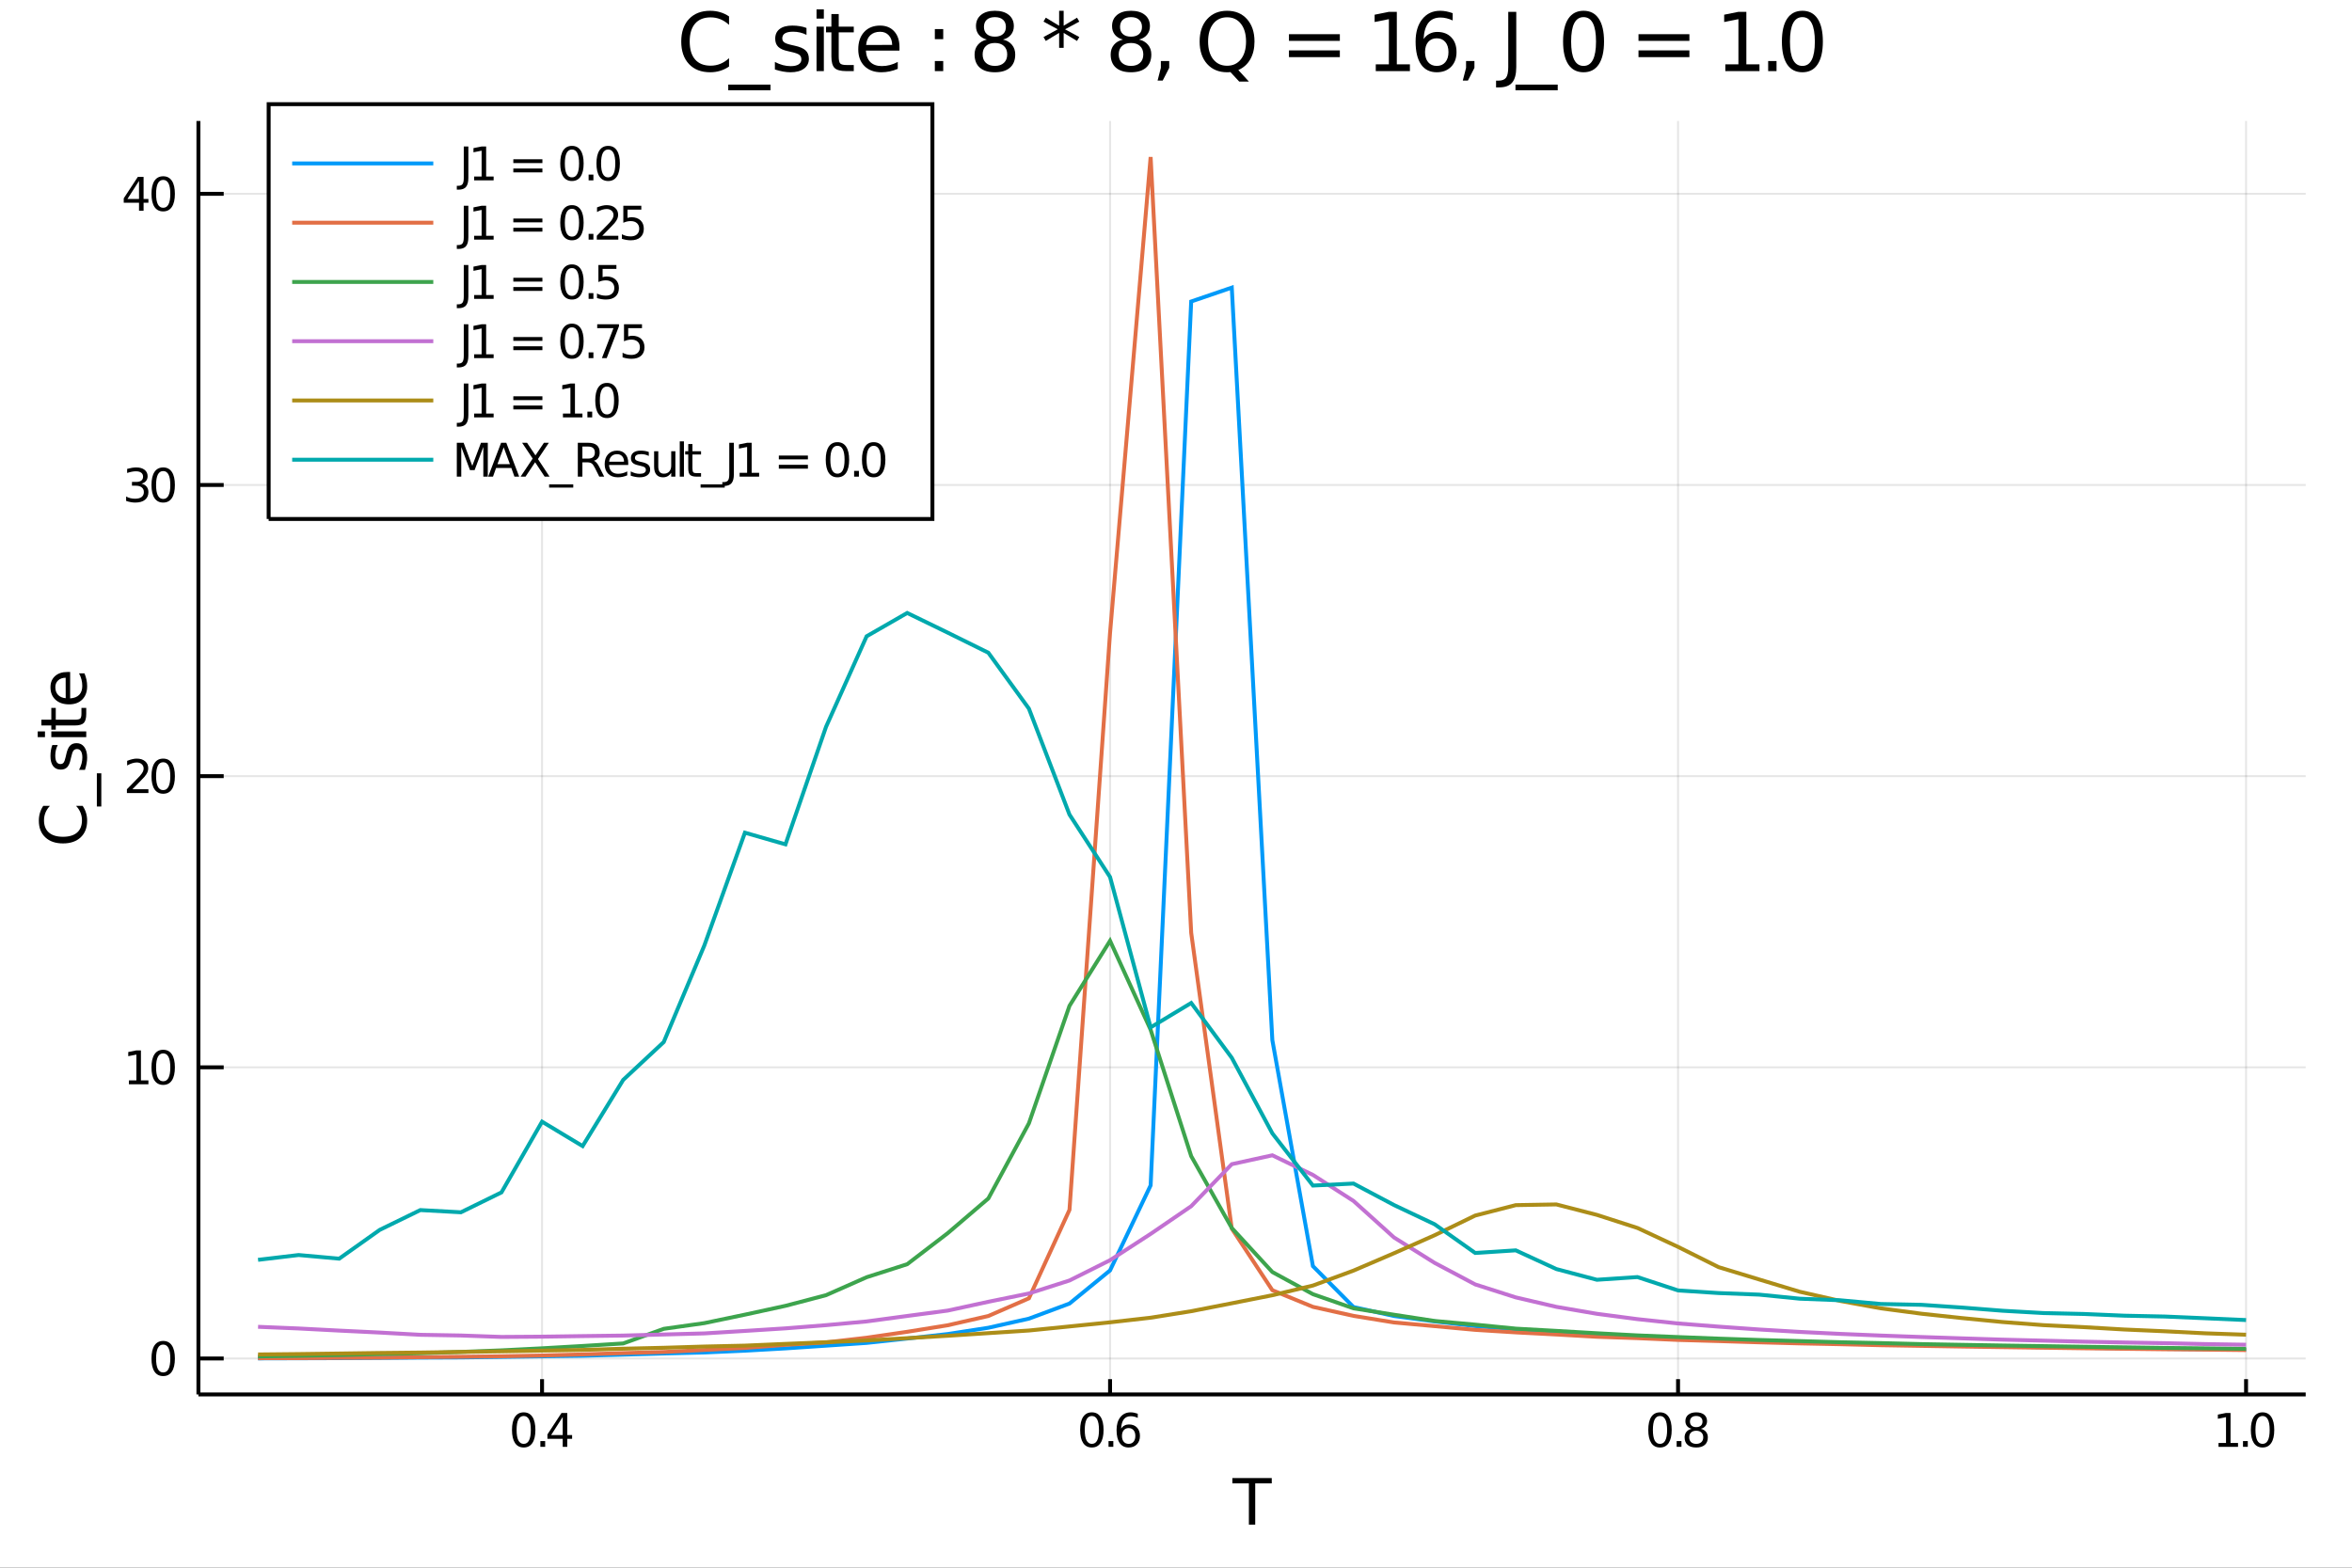 <?xml version="1.0" encoding="utf-8"?>
<svg xmlns="http://www.w3.org/2000/svg" xmlns:xlink="http://www.w3.org/1999/xlink" width="4800" height="3200" viewBox="0 0 19200 12800">
<rect x="0" y="0" width="19200" height="12800" fill="#333333" stroke="none"/>
<defs>
  <clipPath id="clip820">
    <rect x="0" y="0" width="19200" height="12800"/>
  </clipPath>
</defs>
<path clip-path="url(#clip820)" d="
M0 12800 L19200 12800 L19200 0 L0 0  Z
  " fill="#ffffff" fill-rule="evenodd" fill-opacity="1"/>
<defs>
  <clipPath id="clip821">
    <rect x="3840" y="0" width="13441" height="12800"/>
  </clipPath>
</defs>
<path clip-path="url(#clip820)" d="
M1619.67 11385.4 L18822 11385.4 L18822 987.777 L1619.67 987.777  Z
  " fill="#ffffff" fill-rule="evenodd" fill-opacity="1"/>
<defs>
  <clipPath id="clip822">
    <rect x="1619" y="987" width="17203" height="10399"/>
  </clipPath>
</defs>
<polyline clip-path="url(#clip822)" style="stroke:#000000; stroke-width:16; stroke-opacity:0.1; fill:none" points="
  4424.91,11385.4 4424.91,987.777 
  "/>
<polyline clip-path="url(#clip822)" style="stroke:#000000; stroke-width:16; stroke-opacity:0.1; fill:none" points="
  9061.67,11385.4 9061.67,987.777 
  "/>
<polyline clip-path="url(#clip822)" style="stroke:#000000; stroke-width:16; stroke-opacity:0.1; fill:none" points="
  13698.4,11385.4 13698.4,987.777 
  "/>
<polyline clip-path="url(#clip822)" style="stroke:#000000; stroke-width:16; stroke-opacity:0.1; fill:none" points="
  18335.2,11385.4 18335.2,987.777 
  "/>
<polyline clip-path="url(#clip822)" style="stroke:#000000; stroke-width:16; stroke-opacity:0.1; fill:none" points="
  1619.67,11091.9 18822,11091.9 
  "/>
<polyline clip-path="url(#clip822)" style="stroke:#000000; stroke-width:16; stroke-opacity:0.1; fill:none" points="
  1619.67,8714.57 18822,8714.57 
  "/>
<polyline clip-path="url(#clip822)" style="stroke:#000000; stroke-width:16; stroke-opacity:0.1; fill:none" points="
  1619.67,6337.21 18822,6337.21 
  "/>
<polyline clip-path="url(#clip822)" style="stroke:#000000; stroke-width:16; stroke-opacity:0.1; fill:none" points="
  1619.67,3959.85 18822,3959.85 
  "/>
<polyline clip-path="url(#clip822)" style="stroke:#000000; stroke-width:16; stroke-opacity:0.1; fill:none" points="
  1619.67,1582.49 18822,1582.49 
  "/>
<polyline clip-path="url(#clip820)" style="stroke:#000000; stroke-width:32; stroke-opacity:1; fill:none" points="
  1619.67,11385.4 18822,11385.4 
  "/>
<polyline clip-path="url(#clip820)" style="stroke:#000000; stroke-width:32; stroke-opacity:1; fill:none" points="
  1619.67,11385.4 1619.67,987.777 
  "/>
<polyline clip-path="url(#clip820)" style="stroke:#000000; stroke-width:32; stroke-opacity:1; fill:none" points="
  4424.91,11385.4 4424.91,11260.7 
  "/>
<polyline clip-path="url(#clip820)" style="stroke:#000000; stroke-width:32; stroke-opacity:1; fill:none" points="
  9061.67,11385.4 9061.67,11260.7 
  "/>
<polyline clip-path="url(#clip820)" style="stroke:#000000; stroke-width:32; stroke-opacity:1; fill:none" points="
  13698.4,11385.4 13698.4,11260.7 
  "/>
<polyline clip-path="url(#clip820)" style="stroke:#000000; stroke-width:32; stroke-opacity:1; fill:none" points="
  18335.2,11385.4 18335.2,11260.7 
  "/>
<polyline clip-path="url(#clip820)" style="stroke:#000000; stroke-width:32; stroke-opacity:1; fill:none" points="
  1619.67,11091.9 1826.1,11091.9 
  "/>
<polyline clip-path="url(#clip820)" style="stroke:#000000; stroke-width:32; stroke-opacity:1; fill:none" points="
  1619.67,8714.57 1826.1,8714.57 
  "/>
<polyline clip-path="url(#clip820)" style="stroke:#000000; stroke-width:32; stroke-opacity:1; fill:none" points="
  1619.67,6337.21 1826.1,6337.21 
  "/>
<polyline clip-path="url(#clip820)" style="stroke:#000000; stroke-width:32; stroke-opacity:1; fill:none" points="
  1619.67,3959.85 1826.1,3959.85 
  "/>
<polyline clip-path="url(#clip820)" style="stroke:#000000; stroke-width:32; stroke-opacity:1; fill:none" points="
  1619.67,1582.49 1826.1,1582.49 
  "/>
<path clip-path="url(#clip820)" d="M 0 0 M4275.1 11561.4 Q4246.21 11561.4 4231.58 11589.9 Q4217.13 11618.2 4217.13 11675.3 Q4217.13 11732.1 4231.58 11760.6 Q4246.21 11789 4275.1 11789 Q4304.17 11789 4318.62 11760.6 Q4333.24 11732.1 4333.24 11675.3 Q4333.24 11618.2 4318.62 11589.9 Q4304.17 11561.4 4275.1 11561.4 M4275.1 11531.7 Q4321.58 11531.7 4346.02 11568.6 Q4370.65 11605.3 4370.65 11675.3 Q4370.65 11745.1 4346.02 11781.9 Q4321.58 11818.6 4275.1 11818.6 Q4228.62 11818.6 4203.99 11781.9 Q4179.54 11745.1 4179.54 11675.3 Q4179.54 11605.3 4203.99 11568.6 Q4228.62 11531.7 4275.1 11531.7 Z" fill="#000000" fill-rule="evenodd" fill-opacity="1" /><path clip-path="url(#clip820)" d="M 0 0 M4411.21 11766.2 L4450.28 11766.2 L4450.28 11813.2 L4411.21 11813.2 L4411.21 11766.2 Z" fill="#000000" fill-rule="evenodd" fill-opacity="1" /><path clip-path="url(#clip820)" d="M 0 0 M4593.61 11569.3 L4499.17 11716.9 L4593.61 11716.9 L4593.61 11569.3 M4583.8 11536.7 L4630.84 11536.7 L4630.84 11716.9 L4670.28 11716.9 L4670.28 11748 L4630.84 11748 L4630.84 11813.2 L4593.61 11813.2 L4593.61 11748 L4468.8 11748 L4468.8 11711.9 L4583.8 11536.7 Z" fill="#000000" fill-rule="evenodd" fill-opacity="1" /><path clip-path="url(#clip820)" d="M 0 0 M8913.15 11561.4 Q8884.26 11561.4 8869.63 11589.9 Q8855.19 11618.2 8855.19 11675.3 Q8855.19 11732.1 8869.63 11760.6 Q8884.26 11789 8913.15 11789 Q8942.23 11789 8956.67 11760.6 Q8971.3 11732.1 8971.3 11675.3 Q8971.3 11618.2 8956.67 11589.9 Q8942.23 11561.4 8913.15 11561.4 M8913.15 11531.7 Q8959.63 11531.7 8984.08 11568.6 Q9008.71 11605.3 9008.71 11675.3 Q9008.71 11745.1 8984.08 11781.9 Q8959.63 11818.6 8913.15 11818.6 Q8866.67 11818.6 8842.04 11781.9 Q8817.6 11745.1 8817.6 11675.3 Q8817.6 11605.3 8842.04 11568.6 Q8866.67 11531.7 8913.15 11531.7 Z" fill="#000000" fill-rule="evenodd" fill-opacity="1" /><path clip-path="url(#clip820)" d="M 0 0 M9049.26 11766.2 L9088.34 11766.2 L9088.34 11813.2 L9049.26 11813.2 L9049.26 11766.2 Z" fill="#000000" fill-rule="evenodd" fill-opacity="1" /><path clip-path="url(#clip820)" d="M 0 0 M9213.52 11660.1 Q9188.34 11660.1 9173.52 11677.3 Q9158.89 11694.5 9158.89 11724.5 Q9158.89 11754.3 9173.52 11771.7 Q9188.34 11789 9213.52 11789 Q9238.71 11789 9253.34 11771.7 Q9268.15 11754.3 9268.15 11724.5 Q9268.15 11694.5 9253.34 11677.3 Q9238.71 11660.1 9213.52 11660.1 M9287.78 11542.8 L9287.78 11576.9 Q9273.71 11570.3 9259.26 11566.7 Q9245 11563.2 9230.93 11563.2 Q9193.89 11563.2 9174.26 11588.2 Q9154.82 11613.2 9152.04 11663.8 Q9162.97 11647.7 9179.45 11639.1 Q9195.93 11630.4 9215.74 11630.4 Q9257.41 11630.4 9281.48 11655.8 Q9305.74 11681 9305.74 11724.5 Q9305.74 11767.1 9280.56 11792.8 Q9255.37 11818.6 9213.52 11818.6 Q9165.56 11818.6 9140.19 11781.9 Q9114.82 11745.1 9114.82 11675.3 Q9114.82 11609.7 9145.93 11570.8 Q9177.04 11531.7 9229.45 11531.7 Q9243.52 11531.7 9257.78 11534.5 Q9272.22 11537.3 9287.78 11542.8 Z" fill="#000000" fill-rule="evenodd" fill-opacity="1" /><path clip-path="url(#clip820)" d="M 0 0 M13550.9 11561.4 Q13522 11561.4 13507.4 11589.9 Q13493 11618.2 13493 11675.3 Q13493 11732.1 13507.4 11760.6 Q13522 11789 13550.9 11789 Q13580 11789 13594.4 11760.6 Q13609.1 11732.1 13609.1 11675.3 Q13609.1 11618.2 13594.4 11589.9 Q13580 11561.4 13550.9 11561.4 M13550.9 11531.7 Q13597.4 11531.7 13621.9 11568.6 Q13646.5 11605.3 13646.5 11675.3 Q13646.5 11745.1 13621.9 11781.9 Q13597.4 11818.6 13550.9 11818.6 Q13504.4 11818.6 13479.8 11781.9 Q13455.4 11745.1 13455.4 11675.3 Q13455.4 11605.3 13479.8 11568.6 Q13504.4 11531.7 13550.9 11531.7 Z" fill="#000000" fill-rule="evenodd" fill-opacity="1" /><path clip-path="url(#clip820)" d="M 0 0 M13687 11766.2 L13726.1 11766.2 L13726.1 11813.2 L13687 11813.2 L13687 11766.2 Z" fill="#000000" fill-rule="evenodd" fill-opacity="1" /><path clip-path="url(#clip820)" d="M 0 0 M13846.7 11681.9 Q13820 11681.9 13804.6 11696.2 Q13789.4 11710.4 13789.4 11735.4 Q13789.4 11760.4 13804.6 11774.7 Q13820 11789 13846.7 11789 Q13873.3 11789 13888.7 11774.7 Q13904.1 11760.3 13904.1 11735.4 Q13904.1 11710.4 13888.7 11696.2 Q13873.5 11681.9 13846.7 11681.9 M13809.3 11666 Q13785.2 11660.1 13771.7 11643.6 Q13758.3 11627.1 13758.3 11603.4 Q13758.3 11570.3 13781.9 11551 Q13805.6 11531.7 13846.7 11531.7 Q13888 11531.7 13911.5 11551 Q13935 11570.3 13935 11603.4 Q13935 11627.1 13921.5 11643.6 Q13908.1 11660.1 13884.3 11666 Q13911.3 11672.3 13926.3 11690.6 Q13941.5 11709 13941.5 11735.4 Q13941.5 11775.6 13916.9 11797.1 Q13892.4 11818.6 13846.7 11818.6 Q13800.9 11818.6 13776.3 11797.1 Q13751.9 11775.6 13751.9 11735.4 Q13751.9 11709 13767 11690.6 Q13782.2 11672.3 13809.3 11666 M13795.6 11606.9 Q13795.6 11628.4 13808.9 11640.4 Q13822.4 11652.5 13846.7 11652.5 Q13870.7 11652.5 13884.3 11640.4 Q13898 11628.4 13898 11606.9 Q13898 11585.4 13884.3 11573.4 Q13870.7 11561.4 13846.7 11561.4 Q13822.4 11561.4 13808.9 11573.4 Q13795.6 11585.4 13795.6 11606.9 Z" fill="#000000" fill-rule="evenodd" fill-opacity="1" /><path clip-path="url(#clip820)" d="M 0 0 M18110.4 11781.7 L18171.5 11781.7 L18171.5 11570.8 L18105 11584.1 L18105 11550.1 L18171.1 11536.7 L18208.5 11536.7 L18208.5 11781.7 L18269.6 11781.7 L18269.6 11813.2 L18110.4 11813.2 L18110.4 11781.7 Z" fill="#000000" fill-rule="evenodd" fill-opacity="1" /><path clip-path="url(#clip820)" d="M 0 0 M18310.2 11766.2 L18349.3 11766.2 L18349.3 11813.2 L18310.2 11813.2 L18310.2 11766.2 Z" fill="#000000" fill-rule="evenodd" fill-opacity="1" /><path clip-path="url(#clip820)" d="M 0 0 M18469.8 11561.4 Q18440.9 11561.4 18426.3 11589.9 Q18411.9 11618.2 18411.9 11675.3 Q18411.9 11732.1 18426.3 11760.6 Q18440.9 11789 18469.8 11789 Q18498.9 11789 18513.3 11760.6 Q18528 11732.1 18528 11675.3 Q18528 11618.2 18513.3 11589.9 Q18498.9 11561.4 18469.8 11561.4 M18469.8 11531.7 Q18516.3 11531.7 18540.7 11568.6 Q18565.4 11605.3 18565.4 11675.3 Q18565.4 11745.1 18540.7 11781.9 Q18516.3 11818.6 18469.8 11818.6 Q18423.3 11818.6 18398.7 11781.9 Q18374.3 11745.1 18374.3 11675.3 Q18374.3 11605.3 18398.7 11568.6 Q18423.3 11531.7 18469.8 11531.7 Z" fill="#000000" fill-rule="evenodd" fill-opacity="1" /><path clip-path="url(#clip820)" d="M 0 0 M1332.12 10978.3 Q1303.23 10978.3 1288.6 11006.8 Q1274.15 11035.2 1274.15 11092.2 Q1274.15 11149.1 1288.6 11177.6 Q1303.23 11205.9 1332.12 11205.9 Q1361.19 11205.9 1375.63 11177.6 Q1390.26 11149.1 1390.26 11092.2 Q1390.26 11035.2 1375.63 11006.8 Q1361.19 10978.3 1332.12 10978.3 M1332.12 10948.7 Q1378.6 10948.7 1403.04 10985.5 Q1427.67 11022.2 1427.67 11092.2 Q1427.67 11162 1403.04 11198.9 Q1378.6 11235.5 1332.12 11235.5 Q1285.64 11235.5 1261.01 11198.9 Q1236.56 11162 1236.56 11092.2 Q1236.56 11022.2 1261.01 10985.5 Q1285.64 10948.7 1332.12 10948.7 Z" fill="#000000" fill-rule="evenodd" fill-opacity="1" /><path clip-path="url(#clip820)" d="M 0 0 M1052.3 8821.32 L1113.41 8821.32 L1113.41 8610.4 L1046.93 8623.73 L1046.93 8589.66 L1113.04 8576.33 L1150.45 8576.33 L1150.45 8821.32 L1211.56 8821.32 L1211.56 8852.81 L1052.3 8852.81 L1052.3 8821.32 Z" fill="#000000" fill-rule="evenodd" fill-opacity="1" /><path clip-path="url(#clip820)" d="M 0 0 M1332.12 8600.96 Q1303.23 8600.96 1288.6 8629.47 Q1274.15 8657.81 1274.15 8714.84 Q1274.15 8771.7 1288.6 8800.21 Q1303.23 8828.55 1332.12 8828.55 Q1361.19 8828.55 1375.63 8800.21 Q1390.26 8771.7 1390.26 8714.84 Q1390.26 8657.81 1375.63 8629.47 Q1361.19 8600.96 1332.12 8600.96 M1332.12 8571.33 Q1378.6 8571.33 1403.04 8608.18 Q1427.67 8644.84 1427.67 8714.84 Q1427.67 8784.66 1403.04 8821.51 Q1378.6 8858.18 1332.12 8858.18 Q1285.64 8858.18 1261.01 8821.51 Q1236.56 8784.66 1236.56 8714.84 Q1236.56 8644.84 1261.01 8608.18 Q1285.64 8571.33 1332.12 8571.33 Z" fill="#000000" fill-rule="evenodd" fill-opacity="1" /><path clip-path="url(#clip820)" d="M 0 0 M1081.01 6443.97 L1211.56 6443.97 L1211.56 6475.45 L1036.01 6475.45 L1036.01 6443.97 Q1057.3 6421.93 1093.97 6384.89 Q1130.82 6347.67 1140.27 6336.93 Q1158.23 6316.75 1165.27 6302.86 Q1172.49 6288.78 1172.49 6275.26 Q1172.49 6253.23 1156.93 6239.34 Q1141.56 6225.45 1116.75 6225.45 Q1099.15 6225.45 1079.53 6231.56 Q1060.08 6237.67 1037.86 6250.08 L1037.86 6212.3 Q1060.45 6203.23 1080.08 6198.6 Q1099.71 6193.97 1116.01 6193.97 Q1158.97 6193.97 1184.52 6215.45 Q1210.08 6236.93 1210.08 6272.86 Q1210.08 6289.89 1203.6 6305.26 Q1197.3 6320.45 1180.45 6341.19 Q1175.82 6346.56 1151.01 6372.3 Q1126.19 6397.86 1081.01 6443.97 Z" fill="#000000" fill-rule="evenodd" fill-opacity="1" /><path clip-path="url(#clip820)" d="M 0 0 M1332.12 6223.6 Q1303.23 6223.6 1288.6 6252.12 Q1274.15 6280.45 1274.15 6337.49 Q1274.15 6394.34 1288.6 6422.86 Q1303.23 6451.19 1332.12 6451.19 Q1361.19 6451.19 1375.63 6422.86 Q1390.26 6394.34 1390.26 6337.49 Q1390.26 6280.45 1375.63 6252.12 Q1361.19 6223.6 1332.12 6223.6 M1332.12 6193.97 Q1378.6 6193.97 1403.04 6230.82 Q1427.67 6267.49 1427.67 6337.49 Q1427.67 6407.3 1403.04 6444.15 Q1378.6 6480.82 1332.12 6480.82 Q1285.64 6480.82 1261.01 6444.15 Q1236.56 6407.3 1236.56 6337.49 Q1236.56 6267.49 1261.01 6230.82 Q1285.64 6193.97 1332.12 6193.97 Z" fill="#000000" fill-rule="evenodd" fill-opacity="1" /><path clip-path="url(#clip820)" d="M 0 0 M1154.52 3949.02 Q1181.38 3954.76 1196.38 3972.91 Q1211.56 3991.05 1211.56 4017.72 Q1211.56 4058.65 1183.41 4081.05 Q1155.27 4103.46 1103.41 4103.46 Q1086.01 4103.46 1067.49 4099.94 Q1049.16 4096.61 1029.53 4089.76 L1029.53 4053.65 Q1045.08 4062.72 1063.6 4067.35 Q1082.12 4071.98 1102.3 4071.98 Q1137.49 4071.98 1155.82 4058.09 Q1174.34 4044.2 1174.34 4017.72 Q1174.34 3993.28 1157.12 3979.57 Q1140.08 3965.68 1109.53 3965.68 L1077.3 3965.68 L1077.3 3934.94 L1111.01 3934.94 Q1138.6 3934.94 1153.23 3924.02 Q1167.86 3912.91 1167.86 3892.17 Q1167.86 3870.87 1152.67 3859.57 Q1137.67 3848.09 1109.53 3848.09 Q1094.15 3848.09 1076.56 3851.42 Q1058.97 3854.76 1037.86 3861.8 L1037.86 3828.46 Q1059.16 3822.54 1077.67 3819.57 Q1096.38 3816.61 1112.86 3816.61 Q1155.45 3816.61 1180.27 3836.05 Q1205.08 3855.31 1205.08 3888.28 Q1205.08 3911.24 1191.93 3927.17 Q1178.78 3942.91 1154.52 3949.02 Z" fill="#000000" fill-rule="evenodd" fill-opacity="1" /><path clip-path="url(#clip820)" d="M 0 0 M1332.12 3846.24 Q1303.23 3846.24 1288.6 3874.76 Q1274.15 3903.09 1274.15 3960.13 Q1274.15 4016.98 1288.6 4045.5 Q1303.23 4073.83 1332.12 4073.83 Q1361.19 4073.83 1375.63 4045.5 Q1390.26 4016.98 1390.26 3960.13 Q1390.26 3903.09 1375.63 3874.76 Q1361.19 3846.24 1332.12 3846.24 M1332.12 3816.61 Q1378.6 3816.61 1403.04 3853.46 Q1427.67 3890.13 1427.67 3960.13 Q1427.67 4029.94 1403.04 4066.79 Q1378.6 4103.46 1332.12 4103.46 Q1285.64 4103.46 1261.01 4066.79 Q1236.56 4029.94 1236.56 3960.13 Q1236.56 3890.13 1261.01 3853.46 Q1285.64 3816.61 1332.12 3816.61 Z" fill="#000000" fill-rule="evenodd" fill-opacity="1" /><path clip-path="url(#clip820)" d="M 0 0 M1134.9 1476.84 L1040.45 1624.44 L1134.9 1624.44 L1134.9 1476.84 M1125.08 1444.25 L1172.12 1444.25 L1172.12 1624.44 L1211.56 1624.44 L1211.56 1655.55 L1172.12 1655.55 L1172.12 1720.73 L1134.9 1720.73 L1134.9 1655.55 L1010.08 1655.55 L1010.08 1619.44 L1125.08 1444.25 Z" fill="#000000" fill-rule="evenodd" fill-opacity="1" /><path clip-path="url(#clip820)" d="M 0 0 M1332.12 1468.88 Q1303.23 1468.88 1288.6 1497.4 Q1274.15 1525.73 1274.15 1582.77 Q1274.15 1639.62 1288.6 1668.14 Q1303.23 1696.47 1332.12 1696.47 Q1361.19 1696.47 1375.63 1668.14 Q1390.26 1639.62 1390.26 1582.77 Q1390.26 1525.73 1375.63 1497.4 Q1361.19 1468.88 1332.12 1468.88 M1332.12 1439.25 Q1378.6 1439.25 1403.04 1476.1 Q1427.67 1512.77 1427.67 1582.77 Q1427.67 1652.58 1403.04 1689.44 Q1378.6 1726.1 1332.12 1726.1 Q1285.64 1726.1 1261.01 1689.44 Q1236.56 1652.58 1236.56 1582.77 Q1236.56 1512.77 1261.01 1476.1 Q1285.64 1439.25 1332.12 1439.25 Z" fill="#000000" fill-rule="evenodd" fill-opacity="1" /><path clip-path="url(#clip820)" d="M 0 0 M5951.37 134.036 L5951.37 203.064 Q5918.31 172.277 5880.72 157.045 Q5843.45 141.814 5801.32 141.814 Q5718.36 141.814 5674.29 192.693 Q5630.21 243.249 5630.21 339.174 Q5630.21 434.775 5674.29 485.655 Q5718.36 536.21 5801.32 536.21 Q5843.45 536.21 5880.72 520.979 Q5918.31 505.747 5951.37 474.96 L5951.37 543.34 Q5917.02 566.673 5878.45 578.339 Q5840.21 590.006 5797.43 590.006 Q5687.57 590.006 5624.38 522.923 Q5561.19 455.516 5561.19 339.174 Q5561.19 222.508 5624.38 155.425 Q5687.57 88.018 5797.43 88.018 Q5840.86 88.018 5879.1 99.685 Q5917.66 111.027 5951.37 134.036 Z" fill="#000000" fill-rule="evenodd" fill-opacity="1" /><path clip-path="url(#clip820)" d="M 0 0 M6289.7 690.793 L6289.7 737.135 L5944.89 737.135 L5944.89 690.793 L6289.7 690.793 Z" fill="#000000" fill-rule="evenodd" fill-opacity="1" /><path clip-path="url(#clip820)" d="M 0 0 M6583.63 228.341 L6583.63 284.73 Q6558.36 271.767 6531.13 265.286 Q6503.91 258.804 6474.75 258.804 Q6430.35 258.804 6407.99 272.415 Q6385.95 286.026 6385.95 313.248 Q6385.95 333.989 6401.83 345.98 Q6417.71 357.646 6465.67 368.341 L6486.09 372.878 Q6549.61 386.489 6576.18 411.442 Q6603.08 436.072 6603.08 480.47 Q6603.08 531.025 6562.89 560.516 Q6523.03 590.006 6453.03 590.006 Q6423.87 590.006 6392.11 584.173 Q6360.67 578.664 6325.67 567.321 L6325.67 505.747 Q6358.73 522.923 6390.81 531.673 Q6422.89 540.099 6454.33 540.099 Q6496.46 540.099 6519.14 525.84 Q6541.83 511.257 6541.83 485.007 Q6541.83 460.701 6525.3 447.738 Q6509.1 434.775 6453.68 422.785 L6432.94 417.924 Q6377.52 406.257 6352.89 382.276 Q6328.26 357.97 6328.26 315.841 Q6328.26 264.637 6364.56 236.767 Q6400.86 208.897 6467.62 208.897 Q6500.67 208.897 6529.84 213.758 Q6559 218.619 6583.63 228.341 Z" fill="#000000" fill-rule="evenodd" fill-opacity="1" /><path clip-path="url(#clip820)" d="M 0 0 M6665.62 217.647 L6725.25 217.647 L6725.25 580.608 L6665.62 580.608 L6665.62 217.647 M6665.62 76.351 L6725.25 76.351 L6725.25 151.86 L6665.62 151.86 L6665.62 76.351 Z" fill="#000000" fill-rule="evenodd" fill-opacity="1" /><path clip-path="url(#clip820)" d="M 0 0 M6846.78 114.592 L6846.78 217.647 L6969.6 217.647 L6969.6 263.989 L6846.78 263.989 L6846.78 461.025 Q6846.78 505.423 6858.77 518.062 Q6871.09 530.701 6908.35 530.701 L6969.6 530.701 L6969.6 580.608 L6908.35 580.608 Q6839.33 580.608 6813.08 555.006 Q6786.83 529.08 6786.83 461.025 L6786.83 263.989 L6743.08 263.989 L6743.08 217.647 L6786.83 217.647 L6786.83 114.592 L6846.78 114.592 Z" fill="#000000" fill-rule="evenodd" fill-opacity="1" /><path clip-path="url(#clip820)" d="M 0 0 M7342.61 384.22 L7342.61 413.387 L7068.45 413.387 Q7072.33 474.96 7105.39 507.368 Q7138.77 539.451 7198.07 539.451 Q7232.43 539.451 7264.51 531.025 Q7296.92 522.599 7328.68 505.747 L7328.68 562.136 Q7296.59 575.747 7262.89 582.877 Q7229.19 590.006 7194.51 590.006 Q7107.66 590.006 7056.78 539.451 Q7006.22 488.896 7006.22 402.692 Q7006.22 313.572 7054.19 261.397 Q7102.47 208.897 7184.14 208.897 Q7257.38 208.897 7299.83 256.212 Q7342.61 303.202 7342.61 384.22 M7282.98 366.72 Q7282.33 317.785 7255.44 288.619 Q7228.86 259.452 7184.79 259.452 Q7134.88 259.452 7104.74 287.647 Q7074.93 315.841 7070.39 367.044 L7282.98 366.72 Z" fill="#000000" fill-rule="evenodd" fill-opacity="1" /><path clip-path="url(#clip820)" d="M 0 0 M7631.36 498.294 L7699.74 498.294 L7699.74 580.608 L7631.36 580.608 L7631.36 498.294 M7631.36 237.415 L7699.74 237.415 L7699.74 319.73 L7631.36 319.73 L7631.36 237.415 Z" fill="#000000" fill-rule="evenodd" fill-opacity="1" /><path clip-path="url(#clip820)" d="M 0 0 M8121.68 350.841 Q8075.01 350.841 8048.12 375.794 Q8021.54 400.748 8021.54 444.498 Q8021.54 488.247 8048.12 513.201 Q8075.01 538.155 8121.68 538.155 Q8168.35 538.155 8195.25 513.201 Q8222.14 487.923 8222.14 444.498 Q8222.14 400.748 8195.25 375.794 Q8168.67 350.841 8121.68 350.841 M8056.22 322.97 Q8014.09 312.6 7990.43 283.758 Q7967.1 254.915 7967.1 213.434 Q7967.1 155.425 8008.26 121.722 Q8049.74 88.018 8121.68 88.018 Q8193.95 88.018 8235.11 121.722 Q8276.26 155.425 8276.26 213.434 Q8276.26 254.915 8252.61 283.758 Q8229.27 312.6 8187.47 322.97 Q8234.78 333.989 8261.03 366.072 Q8287.61 398.155 8287.61 444.498 Q8287.61 514.821 8244.5 552.414 Q8201.73 590.006 8121.68 590.006 Q8041.63 590.006 7998.53 552.414 Q7955.76 514.821 7955.76 444.498 Q7955.76 398.155 7982.33 366.072 Q8008.9 333.989 8056.22 322.97 M8032.24 219.591 Q8032.24 257.184 8055.57 278.249 Q8079.23 299.313 8121.68 299.313 Q8163.81 299.313 8187.47 278.249 Q8211.45 257.184 8211.45 219.591 Q8211.45 181.999 8187.47 160.934 Q8163.81 139.87 8121.68 139.87 Q8079.23 139.87 8055.57 160.934 Q8032.24 181.999 8032.24 219.591 Z" fill="#000000" fill-rule="evenodd" fill-opacity="1" /><path clip-path="url(#clip820)" d="M 0 0 M8810.66 176.49 L8694.32 239.36 L8810.66 302.554 L8791.86 334.313 L8682.97 268.526 L8682.97 390.702 L8646.03 390.702 L8646.03 268.526 L8537.14 334.313 L8518.35 302.554 L8634.69 239.36 L8518.35 176.49 L8537.14 144.407 L8646.03 210.193 L8646.03 88.018 L8682.97 88.018 L8682.97 210.193 L8791.86 144.407 L8810.66 176.49 Z" fill="#000000" fill-rule="evenodd" fill-opacity="1" /><path clip-path="url(#clip820)" d="M 0 0 M9232.6 350.841 Q9185.93 350.841 9159.04 375.794 Q9132.46 400.748 9132.46 444.498 Q9132.46 488.247 9159.04 513.201 Q9185.93 538.155 9232.6 538.155 Q9279.27 538.155 9306.17 513.201 Q9333.06 487.923 9333.06 444.498 Q9333.06 400.748 9306.17 375.794 Q9279.59 350.841 9232.6 350.841 M9167.14 322.97 Q9125.01 312.6 9101.35 283.758 Q9078.02 254.915 9078.02 213.434 Q9078.02 155.425 9119.18 121.722 Q9160.66 88.018 9232.6 88.018 Q9304.87 88.018 9346.03 121.722 Q9387.18 155.425 9387.18 213.434 Q9387.18 254.915 9363.53 283.758 Q9340.19 312.6 9298.39 322.97 Q9345.7 333.989 9371.95 366.072 Q9398.53 398.155 9398.53 444.498 Q9398.53 514.821 9355.42 552.414 Q9312.65 590.006 9232.6 590.006 Q9152.55 590.006 9109.45 552.414 Q9066.68 514.821 9066.68 444.498 Q9066.68 398.155 9093.25 366.072 Q9119.82 333.989 9167.14 322.97 M9143.16 219.591 Q9143.16 257.184 9166.49 278.249 Q9190.15 299.313 9232.6 299.313 Q9274.73 299.313 9298.39 278.249 Q9322.37 257.184 9322.37 219.591 Q9322.37 181.999 9298.39 160.934 Q9274.73 139.87 9232.6 139.87 Q9190.15 139.87 9166.49 160.934 Q9143.16 181.999 9143.16 219.591 Z" fill="#000000" fill-rule="evenodd" fill-opacity="1" /><path clip-path="url(#clip820)" d="M 0 0 M9476.3 498.294 L9544.68 498.294 L9544.68 554.034 L9491.53 657.737 L9449.73 657.737 L9476.3 554.034 L9476.3 498.294 Z" fill="#000000" fill-rule="evenodd" fill-opacity="1" /><path clip-path="url(#clip820)" d="M 0 0 M10017.2 141.166 Q9945.88 141.166 9903.75 194.314 Q9861.95 247.462 9861.95 339.174 Q9861.95 430.563 9903.75 483.71 Q9945.88 536.858 10017.2 536.858 Q10088.5 536.858 10130 483.71 Q10171.8 430.563 10171.8 339.174 Q10171.8 247.462 10130 194.314 Q10088.5 141.166 10017.2 141.166 M10108.9 571.858 L10195.1 666.163 L10116 666.163 L10044.4 588.71 Q10033.7 589.358 10027.9 589.682 Q10022.4 590.006 10017.2 590.006 Q9915.1 590.006 9853.85 521.951 Q9792.92 453.572 9792.92 339.174 Q9792.92 224.453 9853.85 156.397 Q9915.1 88.018 10017.2 88.018 Q10118.9 88.018 10179.9 156.397 Q10240.8 224.453 10240.8 339.174 Q10240.8 423.433 10206.8 483.386 Q10173.1 543.34 10108.9 571.858 Z" fill="#000000" fill-rule="evenodd" fill-opacity="1" /><path clip-path="url(#clip820)" d="M 0 0 M10522.1 279.221 L10937.5 279.221 L10937.5 333.665 L10522.1 333.665 L10522.1 279.221 M10522.1 411.442 L10937.5 411.442 L10937.5 466.535 L10522.1 466.535 L10522.1 411.442 Z" fill="#000000" fill-rule="evenodd" fill-opacity="1" /><path clip-path="url(#clip820)" d="M 0 0 M11230.8 525.516 L11337.8 525.516 L11337.8 156.397 L11221.4 179.731 L11221.4 120.101 L11337.1 96.768 L11402.6 96.768 L11402.6 525.516 L11509.5 525.516 L11509.5 580.608 L11230.8 580.608 L11230.8 525.516 Z" fill="#000000" fill-rule="evenodd" fill-opacity="1" /><path clip-path="url(#clip820)" d="M 0 0 M11728.6 312.6 Q11684.5 312.6 11658.6 342.739 Q11633 372.878 11633 425.377 Q11633 477.553 11658.6 508.016 Q11684.5 538.155 11728.6 538.155 Q11772.7 538.155 11798.3 508.016 Q11824.2 477.553 11824.2 425.377 Q11824.2 372.878 11798.3 342.739 Q11772.7 312.6 11728.6 312.6 M11858.6 107.462 L11858.6 167.092 Q11833.9 155.425 11808.7 149.268 Q11783.7 143.11 11759.1 143.11 Q11694.3 143.11 11659.9 186.86 Q11625.9 230.61 11621 319.082 Q11640.1 290.887 11669 275.98 Q11697.8 260.749 11732.5 260.749 Q11805.4 260.749 11847.5 305.147 Q11890 349.22 11890 425.377 Q11890 499.914 11845.9 544.96 Q11801.8 590.006 11728.6 590.006 Q11644.7 590.006 11600.3 525.84 Q11555.9 461.349 11555.9 339.174 Q11555.9 224.453 11610.3 156.397 Q11664.8 88.018 11756.5 88.018 Q11781.1 88.018 11806.1 92.879 Q11831.3 97.74 11858.6 107.462 Z" fill="#000000" fill-rule="evenodd" fill-opacity="1" /><path clip-path="url(#clip820)" d="M 0 0 M11967.8 498.294 L12036.2 498.294 L12036.2 554.034 L11983 657.737 L11941.2 657.737 L11967.8 554.034 L11967.8 498.294 Z" fill="#000000" fill-rule="evenodd" fill-opacity="1" /><path clip-path="url(#clip820)" d="M 0 0 M12312.3 96.768 L12377.7 96.768 L12377.7 546.904 Q12377.7 634.404 12344.3 673.941 Q12311.3 713.478 12237.7 713.478 L12212.8 713.478 L12212.8 658.385 L12233.2 658.385 Q12276.6 658.385 12294.4 634.08 Q12312.3 609.775 12312.3 546.904 L12312.3 96.768 Z" fill="#000000" fill-rule="evenodd" fill-opacity="1" /><path clip-path="url(#clip820)" d="M 0 0 M12716.1 690.793 L12716.1 737.135 L12371.2 737.135 L12371.2 690.793 L12716.1 690.793 Z" fill="#000000" fill-rule="evenodd" fill-opacity="1" /><path clip-path="url(#clip820)" d="M 0 0 M12927 139.87 Q12876.5 139.87 12850.9 189.777 Q12825.6 239.36 12825.6 339.174 Q12825.6 438.664 12850.9 488.571 Q12876.5 538.155 12927 538.155 Q12977.9 538.155 13003.2 488.571 Q13028.8 438.664 13028.8 339.174 Q13028.8 239.36 13003.2 189.777 Q12977.9 139.87 12927 139.87 M12927 88.018 Q13008.4 88.018 13051.1 152.508 Q13094.2 216.675 13094.2 339.174 Q13094.2 461.349 13051.1 525.84 Q13008.4 590.006 12927 590.006 Q12845.7 590.006 12802.6 525.84 Q12759.8 461.349 12759.8 339.174 Q12759.8 216.675 12802.6 152.508 Q12845.7 88.018 12927 88.018 Z" fill="#000000" fill-rule="evenodd" fill-opacity="1" /><path clip-path="url(#clip820)" d="M 0 0 M13375.5 279.221 L13791 279.221 L13791 333.665 L13375.5 333.665 L13375.5 279.221 M13375.5 411.442 L13791 411.442 L13791 466.535 L13375.5 466.535 L13375.5 411.442 Z" fill="#000000" fill-rule="evenodd" fill-opacity="1" /><path clip-path="url(#clip820)" d="M 0 0 M14084.3 525.516 L14191.2 525.516 L14191.2 156.397 L14074.9 179.731 L14074.9 120.101 L14190.6 96.768 L14256 96.768 L14256 525.516 L14363 525.516 L14363 580.608 L14084.3 580.608 L14084.3 525.516 Z" fill="#000000" fill-rule="evenodd" fill-opacity="1" /><path clip-path="url(#clip820)" d="M 0 0 M14434 498.294 L14502.3 498.294 L14502.3 580.608 L14434 580.608 L14434 498.294 Z" fill="#000000" fill-rule="evenodd" fill-opacity="1" /><path clip-path="url(#clip820)" d="M 0 0 M14713.3 139.87 Q14662.8 139.87 14637.2 189.777 Q14611.9 239.36 14611.9 339.174 Q14611.9 438.664 14637.2 488.571 Q14662.8 538.155 14713.3 538.155 Q14764.2 538.155 14789.5 488.571 Q14815.1 438.664 14815.1 339.174 Q14815.1 239.36 14789.5 189.777 Q14764.2 139.87 14713.3 139.87 M14713.3 88.018 Q14794.7 88.018 14837.4 152.508 Q14880.5 216.675 14880.5 339.174 Q14880.5 461.349 14837.4 525.84 Q14794.7 590.006 14713.3 590.006 Q14632 590.006 14588.9 525.84 Q14546.1 461.349 14546.1 339.174 Q14546.1 216.675 14588.9 152.508 Q14632 88.018 14713.3 88.018 Z" fill="#000000" fill-rule="evenodd" fill-opacity="1" /><path clip-path="url(#clip820)" d="M 0 0 M10060.1 12068.2 L10381.7 12068.2 L10381.7 12111.5 L10246.7 12111.5 L10246.7 12448.4 L10195 12448.4 L10195 12111.5 L10060.1 12111.5 L10060.1 12068.2 Z" fill="#000000" fill-rule="evenodd" fill-opacity="1" /><path clip-path="url(#clip820)" d="M 0 0 M353.156 6579.88 L407.391 6579.88 Q383.202 6605.85 371.234 6635.39 Q359.267 6664.67 359.267 6697.77 Q359.267 6762.96 399.243 6797.59 Q438.965 6832.22 514.335 6832.22 Q589.451 6832.22 629.427 6797.59 Q669.149 6762.96 669.149 6697.77 Q669.149 6664.67 657.182 6635.39 Q645.214 6605.85 621.024 6579.88 L674.751 6579.88 Q693.084 6606.87 702.251 6637.17 Q711.417 6667.22 711.417 6700.83 Q711.417 6787.15 658.709 6836.8 Q605.747 6886.45 514.335 6886.45 Q422.669 6886.45 369.961 6836.8 Q316.998 6787.15 316.998 6700.83 Q316.998 6666.71 326.165 6636.66 Q335.077 6606.36 353.156 6579.88 Z" fill="#000000" fill-rule="evenodd" fill-opacity="1" /><path clip-path="url(#clip820)" d="M 0 0 M790.607 6314.05 L827.019 6314.05 L827.019 6584.97 L790.607 6584.97 L790.607 6314.05 Z" fill="#000000" fill-rule="evenodd" fill-opacity="1" /><path clip-path="url(#clip820)" d="M 0 0 M427.252 6083.1 L471.558 6083.1 Q461.373 6102.96 456.28 6124.35 Q451.187 6145.74 451.187 6168.66 Q451.187 6203.54 461.882 6221.11 Q472.576 6238.42 493.965 6238.42 Q510.261 6238.42 519.682 6225.95 Q528.849 6213.47 537.252 6175.79 L540.817 6159.74 Q551.511 6109.84 571.117 6088.96 Q590.469 6067.82 625.353 6067.82 Q665.075 6067.82 688.246 6099.4 Q711.417 6130.72 711.417 6185.72 Q711.417 6208.63 706.834 6233.59 Q702.505 6258.29 693.594 6285.79 L645.214 6285.79 Q658.709 6259.81 665.584 6234.61 Q672.205 6209.4 672.205 6184.7 Q672.205 6151.6 661.001 6133.77 Q649.543 6115.95 628.918 6115.95 Q609.821 6115.95 599.636 6128.93 Q589.451 6141.67 580.029 6185.21 L576.21 6201.5 Q567.043 6245.05 548.201 6264.4 Q529.104 6283.75 496.002 6283.75 Q455.771 6283.75 433.873 6255.23 Q411.975 6226.71 411.975 6174.26 Q411.975 6148.29 415.794 6125.37 Q419.613 6102.45 427.252 6083.1 Z" fill="#000000" fill-rule="evenodd" fill-opacity="1" /><path clip-path="url(#clip820)" d="M 0 0 M418.85 6018.68 L418.85 5971.83 L704.033 5971.83 L704.033 6018.68 L418.85 6018.68 M307.832 6018.68 L307.832 5971.83 L367.16 5971.83 L367.16 6018.68 L307.832 6018.68 Z" fill="#000000" fill-rule="evenodd" fill-opacity="1" /><path clip-path="url(#clip820)" d="M 0 0 M337.878 5876.34 L418.85 5876.34 L418.85 5779.84 L455.261 5779.84 L455.261 5876.34 L610.075 5876.34 Q644.96 5876.34 654.89 5866.92 Q664.821 5857.25 664.821 5827.96 L664.821 5779.84 L704.033 5779.84 L704.033 5827.96 Q704.033 5882.2 683.918 5902.82 Q663.547 5923.45 610.075 5923.45 L455.261 5923.45 L455.261 5957.82 L418.85 5957.82 L418.85 5923.45 L337.878 5923.45 L337.878 5876.34 Z" fill="#000000" fill-rule="evenodd" fill-opacity="1" /><path clip-path="url(#clip820)" d="M 0 0 M549.729 5486.76 L572.645 5486.76 L572.645 5702.18 Q621.024 5699.12 646.487 5673.15 Q671.695 5646.92 671.695 5600.33 Q671.695 5573.34 665.075 5548.13 Q658.455 5522.66 645.214 5497.71 L689.519 5497.71 Q700.214 5522.92 705.816 5549.4 Q711.417 5575.88 711.417 5603.13 Q711.417 5671.37 671.695 5711.34 Q631.973 5751.07 564.242 5751.07 Q494.22 5751.07 453.224 5713.38 Q411.975 5675.44 411.975 5611.28 Q411.975 5553.73 449.15 5520.37 Q486.071 5486.76 549.729 5486.76 M535.979 5533.61 Q497.53 5534.12 474.613 5555.26 Q451.697 5576.14 451.697 5610.77 Q451.697 5649.98 473.849 5673.66 Q496.002 5697.09 536.233 5700.65 L535.979 5533.61 Z" fill="#000000" fill-rule="evenodd" fill-opacity="1" /><polyline clip-path="url(#clip822)" style="stroke:#009af9; stroke-width:32; stroke-opacity:1; fill:none" points="
  2106.53,11091.2 2437.73,11090.3 2768.93,11089.2 3100.12,11087.1 3431.32,11084.7 3762.52,11083.3 4093.71,11078.9 4424.91,11074.2 4756.11,11069.5 5087.3,11060.5 
  5418.5,11051.1 5749.7,11042.8 6080.9,11028.1 6412.09,11009.5 6743.29,10987.2 7074.49,10964.6 7405.68,10929.2 7736.88,10892.3 8068.08,10841 8399.28,10766.7 
  8730.47,10643.5 9061.67,10372.7 9392.87,9678.48 9724.06,2461.57 10055.3,2348.33 10386.5,8492.63 10717.7,10337.8 11048.9,10671.8 11380,10745 11711.2,10789.3 
  12042.4,10827.4 12373.6,10852.9 12704.8,10877.1 13036,10894 13367.2,10913 13698.4,10927.6 14029.6,10937.7 14360.8,10948.5 14692,10958.8 15023.2,10967.8 
  15354.4,10974 15685.6,10981.9 16016.8,10988.2 16348,10993.8 16679.2,10999.4 17010.4,11004 17341.6,11008.4 17672.8,11012.5 18004,11016.4 18335.2,11020.1 
  
  "/>
<polyline clip-path="url(#clip822)" style="stroke:#e26f46; stroke-width:32; stroke-opacity:1; fill:none" points="
  2106.53,11089.6 2437.73,11089.1 2768.93,11086.5 3100.12,11085.2 3431.32,11081.2 3762.52,11078.1 4093.71,11074.1 4424.91,11067.7 4756.11,11058.7 5087.3,11047.9 
  5418.5,11038.9 5749.7,11022.3 6080.9,11005.7 6412.09,10980.6 6743.29,10960.5 7074.49,10922.4 7405.68,10874 7736.88,10820.6 8068.08,10745 8399.28,10600.7 
  8730.47,9878.47 9061.67,5167.14 9392.87,1282.05 9724.06,7616.26 10055.3,10031.4 10386.5,10534.4 10717.7,10670.4 11048.9,10743.9 11380,10797.8 11711.2,10827.8 
  12042.4,10858.2 12373.6,10878.8 12704.8,10895.9 13036,10914.7 13367.2,10925.8 13698.4,10940.4 14029.6,10949.7 14360.8,10959.9 14692,10968.6 15023.2,10975.3 
  15354.4,10983.5 15685.6,10988.9 16016.8,10994.4 16348,10999.3 16679.2,11003.9 17010.4,11008.5 17341.6,11012.7 17672.8,11016.7 18004,11019.6 18335.2,11023.2 
  
  "/>
<polyline clip-path="url(#clip822)" style="stroke:#3da44d; stroke-width:32; stroke-opacity:1; fill:none" points="
  2106.53,11075.1 2437.73,11069.9 2768.93,11063.5 3100.12,11055.6 3431.32,11048.9 3762.52,11038.3 4093.71,11025.5 4424.91,11008.8 4756.11,10989.7 5087.3,10969.1 
  5418.5,10849.7 5749.7,10803.1 6080.9,10734 6412.09,10661.9 6743.29,10574.9 7074.49,10428.4 7405.68,10322.1 7736.88,10068.4 8068.08,9785.3 8399.28,9171.78 
  8730.47,8212.57 9061.67,7681.64 9392.87,8408.11 9724.06,9439.79 10055.3,10026.4 10386.5,10386 10717.7,10566.8 11048.9,10682.5 11380,10734.7 11711.2,10785.5 
  12042.4,10815.5 12373.6,10848.2 12704.8,10866.5 13036,10885.9 13367.2,10903.4 13698.4,10917 14029.6,10929.7 14360.8,10940.7 14692,10949.8 15023.2,10959.1 
  15354.4,10966.2 15685.6,10974.5 16016.8,10980.4 16348,10985.9 16679.2,10990.9 17010.4,10996.2 17341.6,11000.9 17672.8,11005.5 18004,11009 18335.2,11012.8 
  
  "/>
<polyline clip-path="url(#clip822)" style="stroke:#c271d2; stroke-width:32; stroke-opacity:1; fill:none" points="
  2106.53,10833.2 2437.73,10846.9 2768.93,10864.2 3100.12,10880.2 3431.32,10898.5 3762.52,10904.2 4093.71,10915.9 4424.91,10913.7 4756.11,10909 5087.3,10904.7 
  5418.5,10896 5749.7,10887.1 6080.9,10866.9 6412.09,10845.9 6743.29,10819.8 7074.49,10789.4 7405.68,10744.7 7736.88,10700.8 8068.08,10628.9 8399.28,10561.1 
  8730.47,10455.1 9061.67,10289.4 9392.87,10074.8 9724.06,9848.45 10055.3,9505.38 10386.5,9432.87 10717.7,9593.13 11048.9,9805.57 11380,10104.1 11711.2,10311.3 
  12042.4,10487.1 12373.6,10593.1 12704.8,10670.3 13036,10727.1 13367.2,10770.7 13698.4,10805.9 14029.6,10831.8 14360.8,10855.2 14692,10874.9 15023.2,10891.1 
  15354.4,10904.7 15685.6,10916.6 16016.8,10927.5 16348,10938 16679.2,10946.1 17010.4,10954.5 17341.6,10961.2 17672.8,10966.8 18004,10974.3 18335.2,10979.5 
  
  "/>
<polyline clip-path="url(#clip822)" style="stroke:#ac8d18; stroke-width:32; stroke-opacity:1; fill:none" points="
  2106.53,11059 2437.73,11055.7 2768.93,11051.4 3100.12,11046.8 3431.32,11043.4 3762.52,11038.5 4093.71,11033.6 4424.91,11027.7 4756.11,11021.9 5087.3,11012.1 
  5418.5,11004.4 5749.7,10994.3 6080.9,10986.9 6412.09,10972.7 6743.29,10959 7074.49,10944.7 7405.68,10926 7736.88,10906.4 8068.08,10884.9 8399.28,10863.5 
  8730.47,10830.3 9061.67,10796.6 9392.87,10759 9724.06,10705.9 10055.3,10641.2 10386.5,10575.5 10717.7,10496.3 11048.9,10374.4 11380,10232.3 11711.2,10085.6 
  12042.4,9924.86 12373.6,9839.75 12704.8,9834.04 13036,9919.36 13367.2,10026.3 13698.4,10180.6 14029.6,10346.1 14360.8,10446.8 14692,10547.1 15023.2,10622.2 
  15354.4,10682.5 15685.6,10726.4 16016.8,10762 16348,10794.2 16679.2,10819.5 17010.4,10835.9 17341.6,10855.3 17672.8,10869.7 18004,10886.4 18335.2,10897.8 
  
  "/>
<polyline clip-path="url(#clip822)" style="stroke:#00a9ad; stroke-width:32; stroke-opacity:1; fill:none" points="
  2106.53,10286.5 2437.73,10247.1 2768.93,10276.9 3100.12,10041.7 3431.32,9880.11 3762.52,9898.21 4093.71,9735.74 4424.91,9158.38 4756.11,9357.69 5087.3,8817.21 
  5418.5,8507.88 5749.7,7719.73 6080.9,6798.87 6412.09,6894.02 6743.29,5934.25 7074.49,5195.22 7405.68,5004.79 7736.88,5165.73 8068.08,5329.46 8399.28,5785.97 
  8730.47,6650.9 9061.67,7160.79 9392.87,8388.47 9724.06,8189.14 10055.3,8636.76 10386.5,9253.8 10717.7,9679.91 11048.9,9663.58 11380,9839.2 11711.2,9995.99 
  12042.4,10230.3 12373.6,10209 12704.8,10361.7 13036,10449.2 13367.2,10427.1 13698.4,10536.3 14029.6,10557.7 14360.8,10570.5 14692,10603.7 15023.2,10616.6 
  15354.4,10647 15685.6,10653.7 16016.8,10676.1 16348,10702.1 16679.2,10720.9 17010.4,10728.4 17341.6,10742.4 17672.8,10749.3 18004,10763.5 18335.2,10778.1 
  
  "/>
<path clip-path="url(#clip820)" d="
M2193.08 4237.41 L7611.58 4237.41 L7611.58 850.526 L2193.08 850.526  Z
  " fill="#ffffff" fill-rule="evenodd" fill-opacity="1"/>
<polyline clip-path="url(#clip820)" style="stroke:#000000; stroke-width:32; stroke-opacity:1; fill:none" points="
  2193.08,4237.41 7611.58,4237.41 7611.58,850.526 2193.08,850.526 2193.08,4237.41 
  "/>
<polyline clip-path="url(#clip820)" style="stroke:#009af9; stroke-width:32; stroke-opacity:1; fill:none" points="
  2385.08,1334.37 3537.08,1334.37 
  "/>
<path clip-path="url(#clip820)" d="M 0 0 M3785.94 1196.13 L3823.34 1196.13 L3823.34 1453.35 Q3823.34 1503.35 3804.27 1525.94 Q3785.38 1548.53 3743.34 1548.53 L3729.08 1548.53 L3729.08 1517.05 L3740.75 1517.05 Q3765.57 1517.05 3775.75 1503.16 Q3785.94 1489.27 3785.94 1453.35 L3785.94 1196.13 Z" fill="#000000" fill-rule="evenodd" fill-opacity="1" /><path clip-path="url(#clip820)" d="M 0 0 M3870.38 1441.12 L3931.49 1441.12 L3931.49 1230.2 L3865.01 1243.53 L3865.01 1209.46 L3931.12 1196.13 L3968.53 1196.13 L3968.53 1441.12 L4029.64 1441.12 L4029.64 1472.61 L3870.38 1472.61 L3870.38 1441.12 Z" fill="#000000" fill-rule="evenodd" fill-opacity="1" /><path clip-path="url(#clip820)" d="M 0 0 M4190.38 1300.38 L4427.78 1300.38 L4427.78 1331.5 L4190.38 1331.5 L4190.38 1300.38 M4190.38 1375.94 L4427.78 1375.94 L4427.78 1407.42 L4190.38 1407.42 L4190.38 1375.94 Z" fill="#000000" fill-rule="evenodd" fill-opacity="1" /><path clip-path="url(#clip820)" d="M 0 0 M4668.89 1220.76 Q4640.01 1220.76 4625.38 1249.27 Q4610.93 1277.61 4610.93 1334.64 Q4610.93 1391.5 4625.38 1420.01 Q4640.01 1448.35 4668.89 1448.35 Q4697.97 1448.35 4712.41 1420.01 Q4727.04 1391.5 4727.04 1334.64 Q4727.04 1277.61 4712.41 1249.27 Q4697.97 1220.76 4668.89 1220.76 M4668.89 1191.13 Q4715.38 1191.13 4739.82 1227.98 Q4764.45 1264.64 4764.45 1334.64 Q4764.45 1404.46 4739.82 1441.31 Q4715.38 1477.98 4668.89 1477.98 Q4622.41 1477.98 4597.78 1441.31 Q4573.34 1404.46 4573.34 1334.64 Q4573.34 1264.64 4597.78 1227.98 Q4622.41 1191.13 4668.89 1191.13 Z" fill="#000000" fill-rule="evenodd" fill-opacity="1" /><path clip-path="url(#clip820)" d="M 0 0 M4805 1425.57 L4844.08 1425.57 L4844.08 1472.61 L4805 1472.61 L4805 1425.57 Z" fill="#000000" fill-rule="evenodd" fill-opacity="1" /><path clip-path="url(#clip820)" d="M 0 0 M4964.63 1220.76 Q4935.74 1220.76 4921.11 1249.27 Q4906.67 1277.61 4906.67 1334.64 Q4906.67 1391.5 4921.11 1420.01 Q4935.74 1448.35 4964.63 1448.35 Q4993.71 1448.35 5008.15 1420.01 Q5022.78 1391.5 5022.78 1334.64 Q5022.78 1277.61 5008.15 1249.27 Q4993.71 1220.76 4964.63 1220.76 M4964.63 1191.13 Q5011.11 1191.13 5035.56 1227.98 Q5060.19 1264.64 5060.19 1334.64 Q5060.19 1404.46 5035.56 1441.31 Q5011.11 1477.98 4964.63 1477.98 Q4918.15 1477.98 4893.52 1441.31 Q4869.08 1404.46 4869.08 1334.64 Q4869.08 1264.64 4893.52 1227.98 Q4918.15 1191.13 4964.63 1191.13 Z" fill="#000000" fill-rule="evenodd" fill-opacity="1" /><polyline clip-path="url(#clip820)" style="stroke:#e26f46; stroke-width:32; stroke-opacity:1; fill:none" points="
  2385.08,1818.21 3537.08,1818.21 
  "/>
<path clip-path="url(#clip820)" d="M 0 0 M3785.94 1679.97 L3823.34 1679.97 L3823.34 1937.19 Q3823.34 1987.19 3804.27 2009.78 Q3785.38 2032.37 3743.34 2032.37 L3729.08 2032.37 L3729.08 2000.89 L3740.75 2000.89 Q3765.57 2000.89 3775.75 1987 Q3785.94 1973.11 3785.94 1937.19 L3785.94 1679.97 Z" fill="#000000" fill-rule="evenodd" fill-opacity="1" /><path clip-path="url(#clip820)" d="M 0 0 M3870.38 1924.96 L3931.49 1924.96 L3931.49 1714.04 L3865.01 1727.37 L3865.01 1693.3 L3931.12 1679.97 L3968.53 1679.97 L3968.53 1924.96 L4029.64 1924.96 L4029.64 1956.45 L3870.38 1956.45 L3870.38 1924.96 Z" fill="#000000" fill-rule="evenodd" fill-opacity="1" /><path clip-path="url(#clip820)" d="M 0 0 M4190.38 1784.22 L4427.78 1784.22 L4427.78 1815.34 L4190.38 1815.34 L4190.38 1784.22 M4190.38 1859.78 L4427.78 1859.78 L4427.78 1891.26 L4190.38 1891.26 L4190.38 1859.78 Z" fill="#000000" fill-rule="evenodd" fill-opacity="1" /><path clip-path="url(#clip820)" d="M 0 0 M4668.89 1704.6 Q4640.01 1704.6 4625.38 1733.11 Q4610.93 1761.45 4610.93 1818.48 Q4610.93 1875.34 4625.38 1903.85 Q4640.01 1932.19 4668.89 1932.19 Q4697.97 1932.19 4712.41 1903.85 Q4727.04 1875.34 4727.04 1818.48 Q4727.04 1761.45 4712.41 1733.11 Q4697.97 1704.6 4668.89 1704.6 M4668.89 1674.97 Q4715.38 1674.97 4739.82 1711.82 Q4764.45 1748.48 4764.45 1818.48 Q4764.45 1888.3 4739.82 1925.15 Q4715.38 1961.82 4668.89 1961.82 Q4622.41 1961.82 4597.78 1925.15 Q4573.34 1888.3 4573.34 1818.48 Q4573.34 1748.48 4597.78 1711.82 Q4622.41 1674.97 4668.89 1674.97 Z" fill="#000000" fill-rule="evenodd" fill-opacity="1" /><path clip-path="url(#clip820)" d="M 0 0 M4805 1909.41 L4844.08 1909.41 L4844.08 1956.45 L4805 1956.45 L4805 1909.41 Z" fill="#000000" fill-rule="evenodd" fill-opacity="1" /><path clip-path="url(#clip820)" d="M 0 0 M4916.86 1924.96 L5047.41 1924.96 L5047.41 1956.45 L4871.86 1956.45 L4871.86 1924.96 Q4893.15 1902.93 4929.82 1865.89 Q4966.67 1828.67 4976.11 1817.93 Q4994.08 1797.74 5001.11 1783.85 Q5008.34 1769.78 5008.34 1756.26 Q5008.34 1734.22 4992.78 1720.34 Q4977.41 1706.45 4952.6 1706.45 Q4935 1706.45 4915.37 1712.56 Q4895.93 1718.67 4873.71 1731.08 L4873.71 1693.3 Q4896.3 1684.22 4915.93 1679.6 Q4935.56 1674.97 4951.86 1674.97 Q4994.82 1674.97 5020.37 1696.45 Q5045.93 1717.93 5045.93 1753.85 Q5045.93 1770.89 5039.45 1786.26 Q5033.15 1801.45 5016.3 1822.19 Q5011.67 1827.56 4986.86 1853.3 Q4962.04 1878.85 4916.86 1924.96 Z" fill="#000000" fill-rule="evenodd" fill-opacity="1" /><path clip-path="url(#clip820)" d="M 0 0 M5088.34 1679.97 L5235.19 1679.97 L5235.19 1711.45 L5122.6 1711.45 L5122.6 1779.22 Q5130.74 1776.45 5138.89 1775.15 Q5147.04 1773.67 5155.19 1773.67 Q5201.48 1773.67 5228.52 1799.04 Q5255.56 1824.41 5255.56 1867.74 Q5255.56 1912.37 5227.78 1937.19 Q5200 1961.82 5149.45 1961.82 Q5132.04 1961.82 5113.89 1958.85 Q5095.93 1955.89 5076.67 1949.96 L5076.67 1912.37 Q5093.34 1921.45 5111.11 1925.89 Q5128.89 1930.33 5148.71 1930.33 Q5180.74 1930.33 5199.45 1913.48 Q5218.15 1896.63 5218.15 1867.74 Q5218.15 1838.85 5199.45 1822 Q5180.74 1805.15 5148.71 1805.15 Q5133.71 1805.15 5118.71 1808.48 Q5103.89 1811.82 5088.34 1818.85 L5088.34 1679.97 Z" fill="#000000" fill-rule="evenodd" fill-opacity="1" /><polyline clip-path="url(#clip820)" style="stroke:#3da44d; stroke-width:32; stroke-opacity:1; fill:none" points="
  2385.08,2302.05 3537.08,2302.05 
  "/>
<path clip-path="url(#clip820)" d="M 0 0 M3785.94 2163.81 L3823.34 2163.81 L3823.34 2421.03 Q3823.34 2471.03 3804.27 2493.62 Q3785.38 2516.21 3743.34 2516.21 L3729.08 2516.21 L3729.08 2484.73 L3740.75 2484.73 Q3765.57 2484.73 3775.75 2470.84 Q3785.94 2456.95 3785.94 2421.03 L3785.94 2163.81 Z" fill="#000000" fill-rule="evenodd" fill-opacity="1" /><path clip-path="url(#clip820)" d="M 0 0 M3870.38 2408.8 L3931.49 2408.8 L3931.49 2197.88 L3865.01 2211.21 L3865.01 2177.14 L3931.12 2163.81 L3968.53 2163.81 L3968.53 2408.8 L4029.64 2408.8 L4029.64 2440.29 L3870.38 2440.29 L3870.38 2408.8 Z" fill="#000000" fill-rule="evenodd" fill-opacity="1" /><path clip-path="url(#clip820)" d="M 0 0 M4190.38 2268.06 L4427.78 2268.06 L4427.78 2299.18 L4190.38 2299.18 L4190.38 2268.06 M4190.38 2343.62 L4427.78 2343.62 L4427.78 2375.1 L4190.38 2375.1 L4190.38 2343.62 Z" fill="#000000" fill-rule="evenodd" fill-opacity="1" /><path clip-path="url(#clip820)" d="M 0 0 M4668.89 2188.44 Q4640.01 2188.44 4625.38 2216.95 Q4610.93 2245.29 4610.93 2302.32 Q4610.93 2359.18 4625.38 2387.69 Q4640.01 2416.03 4668.89 2416.03 Q4697.97 2416.03 4712.41 2387.69 Q4727.04 2359.18 4727.04 2302.32 Q4727.04 2245.29 4712.41 2216.95 Q4697.97 2188.44 4668.89 2188.44 M4668.89 2158.81 Q4715.38 2158.81 4739.82 2195.66 Q4764.45 2232.32 4764.45 2302.32 Q4764.45 2372.14 4739.82 2408.99 Q4715.38 2445.66 4668.89 2445.66 Q4622.41 2445.66 4597.78 2408.99 Q4573.34 2372.14 4573.34 2302.32 Q4573.34 2232.32 4597.78 2195.66 Q4622.41 2158.81 4668.89 2158.81 Z" fill="#000000" fill-rule="evenodd" fill-opacity="1" /><path clip-path="url(#clip820)" d="M 0 0 M4805 2393.25 L4844.08 2393.25 L4844.08 2440.29 L4805 2440.29 L4805 2393.25 Z" fill="#000000" fill-rule="evenodd" fill-opacity="1" /><path clip-path="url(#clip820)" d="M 0 0 M4885 2163.81 L5031.85 2163.81 L5031.85 2195.29 L4919.26 2195.29 L4919.26 2263.06 Q4927.41 2260.29 4935.56 2258.99 Q4943.71 2257.51 4951.86 2257.51 Q4998.15 2257.51 5025.19 2282.88 Q5052.23 2308.25 5052.23 2351.58 Q5052.23 2396.21 5024.45 2421.03 Q4996.67 2445.66 4946.11 2445.66 Q4928.71 2445.66 4910.56 2442.69 Q4892.6 2439.73 4873.34 2433.8 L4873.34 2396.21 Q4890 2405.29 4907.78 2409.73 Q4925.56 2414.17 4945.37 2414.17 Q4977.41 2414.17 4996.11 2397.32 Q5014.82 2380.47 5014.82 2351.58 Q5014.82 2322.69 4996.11 2305.84 Q4977.41 2288.99 4945.37 2288.99 Q4930.37 2288.99 4915.37 2292.32 Q4900.56 2295.66 4885 2302.69 L4885 2163.81 Z" fill="#000000" fill-rule="evenodd" fill-opacity="1" /><polyline clip-path="url(#clip820)" style="stroke:#c271d2; stroke-width:32; stroke-opacity:1; fill:none" points="
  2385.08,2785.89 3537.08,2785.89 
  "/>
<path clip-path="url(#clip820)" d="M 0 0 M3785.94 2647.65 L3823.34 2647.65 L3823.34 2904.87 Q3823.34 2954.87 3804.27 2977.46 Q3785.38 3000.05 3743.34 3000.05 L3729.08 3000.05 L3729.08 2968.57 L3740.75 2968.57 Q3765.57 2968.57 3775.75 2954.68 Q3785.94 2940.79 3785.94 2904.87 L3785.94 2647.65 Z" fill="#000000" fill-rule="evenodd" fill-opacity="1" /><path clip-path="url(#clip820)" d="M 0 0 M3870.38 2892.64 L3931.49 2892.64 L3931.49 2681.72 L3865.01 2695.05 L3865.01 2660.98 L3931.12 2647.65 L3968.53 2647.65 L3968.53 2892.64 L4029.64 2892.64 L4029.64 2924.13 L3870.38 2924.13 L3870.38 2892.64 Z" fill="#000000" fill-rule="evenodd" fill-opacity="1" /><path clip-path="url(#clip820)" d="M 0 0 M4190.38 2751.9 L4427.78 2751.9 L4427.78 2783.02 L4190.38 2783.02 L4190.38 2751.9 M4190.38 2827.46 L4427.78 2827.46 L4427.78 2858.94 L4190.38 2858.94 L4190.38 2827.46 Z" fill="#000000" fill-rule="evenodd" fill-opacity="1" /><path clip-path="url(#clip820)" d="M 0 0 M4668.89 2672.28 Q4640.01 2672.28 4625.38 2700.79 Q4610.93 2729.13 4610.93 2786.16 Q4610.93 2843.02 4625.38 2871.53 Q4640.01 2899.87 4668.89 2899.87 Q4697.97 2899.87 4712.41 2871.53 Q4727.04 2843.02 4727.04 2786.16 Q4727.04 2729.13 4712.41 2700.79 Q4697.97 2672.28 4668.89 2672.28 M4668.89 2642.65 Q4715.38 2642.65 4739.82 2679.5 Q4764.45 2716.16 4764.45 2786.16 Q4764.45 2855.98 4739.82 2892.83 Q4715.38 2929.5 4668.89 2929.5 Q4622.41 2929.5 4597.78 2892.83 Q4573.34 2855.98 4573.34 2786.16 Q4573.34 2716.16 4597.78 2679.5 Q4622.41 2642.65 4668.89 2642.65 Z" fill="#000000" fill-rule="evenodd" fill-opacity="1" /><path clip-path="url(#clip820)" d="M 0 0 M4805 2877.09 L4844.08 2877.09 L4844.08 2924.13 L4805 2924.13 L4805 2877.09 Z" fill="#000000" fill-rule="evenodd" fill-opacity="1" /><path clip-path="url(#clip820)" d="M 0 0 M4875.19 2647.65 L5052.97 2647.65 L5052.97 2663.57 L4952.6 2924.13 L4913.52 2924.13 L5007.97 2679.13 L4875.19 2679.13 L4875.19 2647.65 Z" fill="#000000" fill-rule="evenodd" fill-opacity="1" /><path clip-path="url(#clip820)" d="M 0 0 M5093.89 2647.65 L5240.74 2647.65 L5240.74 2679.13 L5128.15 2679.13 L5128.15 2746.9 Q5136.3 2744.13 5144.45 2742.83 Q5152.6 2741.35 5160.74 2741.35 Q5207.04 2741.35 5234.08 2766.72 Q5261.11 2792.09 5261.11 2835.42 Q5261.11 2880.05 5233.34 2904.87 Q5205.56 2929.5 5155 2929.5 Q5137.6 2929.5 5119.45 2926.53 Q5101.48 2923.57 5082.23 2917.64 L5082.23 2880.05 Q5098.89 2889.13 5116.67 2893.57 Q5134.45 2898.01 5154.26 2898.01 Q5186.3 2898.01 5205 2881.16 Q5223.71 2864.31 5223.71 2835.42 Q5223.71 2806.53 5205 2789.68 Q5186.3 2772.83 5154.26 2772.83 Q5139.26 2772.83 5124.26 2776.16 Q5109.45 2779.5 5093.89 2786.53 L5093.89 2647.65 Z" fill="#000000" fill-rule="evenodd" fill-opacity="1" /><polyline clip-path="url(#clip820)" style="stroke:#ac8d18; stroke-width:32; stroke-opacity:1; fill:none" points="
  2385.08,3269.73 3537.08,3269.73 
  "/>
<path clip-path="url(#clip820)" d="M 0 0 M3785.94 3131.49 L3823.34 3131.49 L3823.34 3388.71 Q3823.34 3438.71 3804.27 3461.3 Q3785.38 3483.89 3743.34 3483.89 L3729.08 3483.89 L3729.08 3452.41 L3740.75 3452.41 Q3765.57 3452.41 3775.75 3438.52 Q3785.94 3424.63 3785.94 3388.71 L3785.94 3131.49 Z" fill="#000000" fill-rule="evenodd" fill-opacity="1" /><path clip-path="url(#clip820)" d="M 0 0 M3870.38 3376.48 L3931.49 3376.48 L3931.49 3165.56 L3865.01 3178.89 L3865.01 3144.82 L3931.12 3131.49 L3968.53 3131.49 L3968.53 3376.48 L4029.64 3376.48 L4029.64 3407.97 L3870.38 3407.97 L3870.38 3376.48 Z" fill="#000000" fill-rule="evenodd" fill-opacity="1" /><path clip-path="url(#clip820)" d="M 0 0 M4190.38 3235.74 L4427.78 3235.74 L4427.78 3266.86 L4190.38 3266.86 L4190.38 3235.74 M4190.38 3311.3 L4427.78 3311.3 L4427.78 3342.78 L4190.38 3342.78 L4190.38 3311.3 Z" fill="#000000" fill-rule="evenodd" fill-opacity="1" /><path clip-path="url(#clip820)" d="M 0 0 M4595.38 3376.48 L4656.49 3376.48 L4656.49 3165.56 L4590.01 3178.89 L4590.01 3144.82 L4656.12 3131.49 L4693.52 3131.49 L4693.52 3376.48 L4754.63 3376.48 L4754.63 3407.97 L4595.38 3407.97 L4595.38 3376.48 Z" fill="#000000" fill-rule="evenodd" fill-opacity="1" /><path clip-path="url(#clip820)" d="M 0 0 M4795.19 3360.93 L4834.26 3360.93 L4834.26 3407.97 L4795.19 3407.97 L4795.19 3360.93 Z" fill="#000000" fill-rule="evenodd" fill-opacity="1" /><path clip-path="url(#clip820)" d="M 0 0 M4954.82 3156.12 Q4925.93 3156.12 4911.3 3184.63 Q4896.86 3212.97 4896.86 3270 Q4896.86 3326.86 4911.3 3355.37 Q4925.93 3383.71 4954.82 3383.71 Q4983.89 3383.71 4998.34 3355.37 Q5012.97 3326.86 5012.97 3270 Q5012.97 3212.97 4998.34 3184.63 Q4983.89 3156.12 4954.82 3156.12 M4954.82 3126.49 Q5001.3 3126.49 5025.74 3163.34 Q5050.37 3200 5050.37 3270 Q5050.37 3339.82 5025.74 3376.67 Q5001.3 3413.34 4954.82 3413.34 Q4908.34 3413.34 4883.71 3376.67 Q4859.26 3339.82 4859.26 3270 Q4859.26 3200 4883.71 3163.34 Q4908.34 3126.49 4954.82 3126.49 Z" fill="#000000" fill-rule="evenodd" fill-opacity="1" /><polyline clip-path="url(#clip820)" style="stroke:#00a9ad; stroke-width:32; stroke-opacity:1; fill:none" points="
  2385.08,3753.57 3537.08,3753.57 
  "/>
<path clip-path="url(#clip820)" d="M 0 0 M3729.08 3615.33 L3784.82 3615.33 L3855.38 3803.47 L3926.31 3615.33 L3982.05 3615.33 L3982.05 3891.81 L3945.56 3891.81 L3945.56 3649.03 L3874.27 3838.66 L3836.68 3838.66 L3765.38 3649.03 L3765.38 3891.81 L3729.08 3891.81 L3729.08 3615.33 Z" fill="#000000" fill-rule="evenodd" fill-opacity="1" /><path clip-path="url(#clip820)" d="M 0 0 M4111.67 3652.18 L4060.93 3789.77 L4162.6 3789.77 L4111.67 3652.18 M4090.56 3615.33 L4132.97 3615.33 L4238.34 3891.81 L4199.45 3891.81 L4174.27 3820.88 L4049.64 3820.88 L4024.45 3891.81 L3985.01 3891.81 L4090.56 3615.33 Z" fill="#000000" fill-rule="evenodd" fill-opacity="1" /><path clip-path="url(#clip820)" d="M 0 0 M4262.23 3615.33 L4302.41 3615.33 L4371.12 3718.1 L4440.19 3615.33 L4480.38 3615.33 L4391.49 3748.1 L4486.3 3891.81 L4446.12 3891.81 L4368.34 3774.21 L4290.01 3891.81 L4249.64 3891.81 L4348.34 3744.21 L4262.23 3615.33 Z" fill="#000000" fill-rule="evenodd" fill-opacity="1" /><path clip-path="url(#clip820)" d="M 0 0 M4679.63 3954.77 L4679.63 3981.25 L4482.6 3981.25 L4482.6 3954.77 L4679.63 3954.77 Z" fill="#000000" fill-rule="evenodd" fill-opacity="1" /><path clip-path="url(#clip820)" d="M 0 0 M4847.97 3762.18 Q4860 3766.25 4871.3 3779.58 Q4882.78 3792.92 4894.26 3816.25 L4932.23 3891.81 L4892.04 3891.81 L4856.67 3820.88 Q4842.97 3793.1 4830 3784.03 Q4817.23 3774.95 4795 3774.95 L4754.26 3774.95 L4754.26 3891.81 L4716.86 3891.81 L4716.86 3615.33 L4801.3 3615.33 Q4848.71 3615.33 4872.04 3635.14 Q4895.37 3654.96 4895.37 3694.95 Q4895.37 3721.07 4883.15 3738.29 Q4871.12 3755.51 4847.97 3762.18 M4754.26 3646.07 L4754.26 3744.21 L4801.3 3744.21 Q4828.34 3744.21 4842.04 3731.81 Q4855.93 3719.21 4855.93 3694.95 Q4855.93 3670.7 4842.04 3658.47 Q4828.34 3646.07 4801.3 3646.07 L4754.26 3646.07 Z" fill="#000000" fill-rule="evenodd" fill-opacity="1" /><path clip-path="url(#clip820)" d="M 0 0 M5128.34 3779.58 L5128.34 3796.25 L4971.67 3796.25 Q4973.89 3831.44 4992.78 3849.95 Q5011.86 3868.29 5045.74 3868.29 Q5065.37 3868.29 5083.71 3863.47 Q5102.22 3858.66 5120.37 3849.03 L5120.37 3881.25 Q5102.04 3889.03 5082.78 3893.1 Q5063.52 3897.18 5043.71 3897.18 Q4994.08 3897.18 4965 3868.29 Q4936.11 3839.4 4936.11 3790.14 Q4936.11 3739.21 4963.52 3709.4 Q4991.11 3679.4 5037.78 3679.4 Q5079.63 3679.4 5103.89 3706.44 Q5128.34 3733.29 5128.34 3779.58 M5094.26 3769.58 Q5093.89 3741.62 5078.52 3724.95 Q5063.34 3708.29 5038.15 3708.29 Q5009.63 3708.29 4992.41 3724.4 Q4975.37 3740.51 4972.78 3769.77 L5094.26 3769.58 Z" fill="#000000" fill-rule="evenodd" fill-opacity="1" /><path clip-path="url(#clip820)" d="M 0 0 M5296.3 3690.51 L5296.3 3722.73 Q5281.85 3715.33 5266.3 3711.62 Q5250.74 3707.92 5234.08 3707.92 Q5208.71 3707.92 5195.93 3715.7 Q5183.34 3723.47 5183.34 3739.03 Q5183.34 3750.88 5192.41 3757.73 Q5201.48 3764.4 5228.89 3770.51 L5240.56 3773.1 Q5276.85 3780.88 5292.04 3795.14 Q5307.41 3809.21 5307.41 3834.58 Q5307.41 3863.47 5284.45 3880.32 Q5261.67 3897.18 5221.67 3897.18 Q5205 3897.18 5186.85 3893.84 Q5168.89 3890.69 5148.89 3884.21 L5148.89 3849.03 Q5167.78 3858.84 5186.11 3863.84 Q5204.45 3868.66 5222.41 3868.66 Q5246.48 3868.66 5259.45 3860.51 Q5272.41 3852.18 5272.41 3837.18 Q5272.41 3823.29 5262.96 3815.88 Q5253.71 3808.47 5222.04 3801.62 L5210.19 3798.84 Q5178.52 3792.18 5164.45 3778.47 Q5150.37 3764.58 5150.37 3740.51 Q5150.37 3711.25 5171.11 3695.33 Q5191.85 3679.4 5230 3679.4 Q5248.89 3679.4 5265.56 3682.18 Q5282.22 3684.95 5296.3 3690.51 Z" fill="#000000" fill-rule="evenodd" fill-opacity="1" /><path clip-path="url(#clip820)" d="M 0 0 M5339.63 3809.95 L5339.63 3684.4 L5373.7 3684.4 L5373.7 3808.66 Q5373.7 3838.1 5385.19 3852.92 Q5396.67 3867.55 5419.63 3867.55 Q5447.22 3867.55 5463.15 3849.95 Q5479.26 3832.36 5479.26 3801.99 L5479.26 3684.4 L5513.33 3684.4 L5513.33 3891.81 L5479.26 3891.81 L5479.26 3859.95 Q5466.85 3878.84 5450.37 3888.1 Q5434.07 3897.18 5412.41 3897.18 Q5376.67 3897.18 5358.15 3874.95 Q5339.63 3852.73 5339.63 3809.95 M5425.37 3679.4 L5425.37 3679.4 Z" fill="#000000" fill-rule="evenodd" fill-opacity="1" /><path clip-path="url(#clip820)" d="M 0 0 M5549.07 3603.66 L5583.15 3603.66 L5583.15 3891.81 L5549.07 3891.81 L5549.07 3603.66 Z" fill="#000000" fill-rule="evenodd" fill-opacity="1" /><path clip-path="url(#clip820)" d="M 0 0 M5652.59 3625.51 L5652.59 3684.4 L5722.78 3684.4 L5722.78 3710.88 L5652.59 3710.88 L5652.59 3823.47 Q5652.59 3848.84 5659.44 3856.07 Q5666.48 3863.29 5687.78 3863.29 L5722.78 3863.29 L5722.78 3891.81 L5687.78 3891.81 Q5648.33 3891.81 5633.33 3877.18 Q5618.33 3862.36 5618.33 3823.47 L5618.33 3710.88 L5593.33 3710.88 L5593.33 3684.4 L5618.33 3684.4 L5618.33 3625.51 L5652.59 3625.51 Z" fill="#000000" fill-rule="evenodd" fill-opacity="1" /><path clip-path="url(#clip820)" d="M 0 0 M5916.11 3954.77 L5916.11 3981.25 L5719.07 3981.25 L5719.07 3954.77 L5916.11 3954.77 Z" fill="#000000" fill-rule="evenodd" fill-opacity="1" /><path clip-path="url(#clip820)" d="M 0 0 M5953.33 3615.33 L5990.74 3615.33 L5990.74 3872.55 Q5990.74 3922.55 5971.66 3945.14 Q5952.78 3967.73 5910.74 3967.73 L5896.48 3967.73 L5896.48 3936.25 L5908.15 3936.25 Q5932.96 3936.25 5943.15 3922.36 Q5953.33 3908.47 5953.33 3872.55 L5953.33 3615.33 Z" fill="#000000" fill-rule="evenodd" fill-opacity="1" /><path clip-path="url(#clip820)" d="M 0 0 M6037.78 3860.32 L6098.89 3860.32 L6098.89 3649.4 L6032.41 3662.73 L6032.41 3628.66 L6098.52 3615.33 L6135.92 3615.33 L6135.92 3860.32 L6197.03 3860.32 L6197.03 3891.81 L6037.78 3891.81 L6037.78 3860.32 Z" fill="#000000" fill-rule="evenodd" fill-opacity="1" /><path clip-path="url(#clip820)" d="M 0 0 M6357.77 3719.58 L6595.18 3719.58 L6595.18 3750.7 L6357.77 3750.7 L6357.77 3719.58 M6357.77 3795.14 L6595.18 3795.14 L6595.18 3826.62 L6357.77 3826.62 L6357.77 3795.14 Z" fill="#000000" fill-rule="evenodd" fill-opacity="1" /><path clip-path="url(#clip820)" d="M 0 0 M6836.29 3639.96 Q6807.4 3639.96 6792.77 3668.47 Q6778.33 3696.81 6778.33 3753.84 Q6778.33 3810.7 6792.77 3839.21 Q6807.4 3867.55 6836.29 3867.55 Q6865.36 3867.55 6879.81 3839.21 Q6894.44 3810.7 6894.44 3753.84 Q6894.44 3696.81 6879.81 3668.47 Q6865.36 3639.96 6836.29 3639.96 M6836.29 3610.33 Q6882.77 3610.33 6907.22 3647.18 Q6931.84 3683.84 6931.84 3753.84 Q6931.84 3823.66 6907.22 3860.51 Q6882.77 3897.18 6836.29 3897.18 Q6789.81 3897.18 6765.18 3860.51 Q6740.73 3823.66 6740.73 3753.84 Q6740.73 3683.84 6765.18 3647.18 Q6789.81 3610.33 6836.29 3610.33 Z" fill="#000000" fill-rule="evenodd" fill-opacity="1" /><path clip-path="url(#clip820)" d="M 0 0 M6972.4 3844.77 L7011.47 3844.77 L7011.47 3891.81 L6972.4 3891.81 L6972.4 3844.77 Z" fill="#000000" fill-rule="evenodd" fill-opacity="1" /><path clip-path="url(#clip820)" d="M 0 0 M7132.03 3639.96 Q7103.14 3639.96 7088.51 3668.47 Q7074.07 3696.81 7074.07 3753.84 Q7074.07 3810.7 7088.51 3839.21 Q7103.14 3867.55 7132.03 3867.55 Q7161.1 3867.55 7175.55 3839.21 Q7190.18 3810.7 7190.18 3753.84 Q7190.18 3696.81 7175.55 3668.47 Q7161.1 3639.96 7132.03 3639.96 M7132.03 3610.33 Q7178.51 3610.33 7202.95 3647.18 Q7227.58 3683.84 7227.58 3753.84 Q7227.58 3823.66 7202.95 3860.51 Q7178.51 3897.18 7132.03 3897.18 Q7085.55 3897.18 7060.92 3860.51 Q7036.47 3823.66 7036.47 3753.84 Q7036.47 3683.84 7060.92 3647.18 Q7085.55 3610.33 7132.03 3610.33 Z" fill="#000000" fill-rule="evenodd" fill-opacity="1" /></svg>
